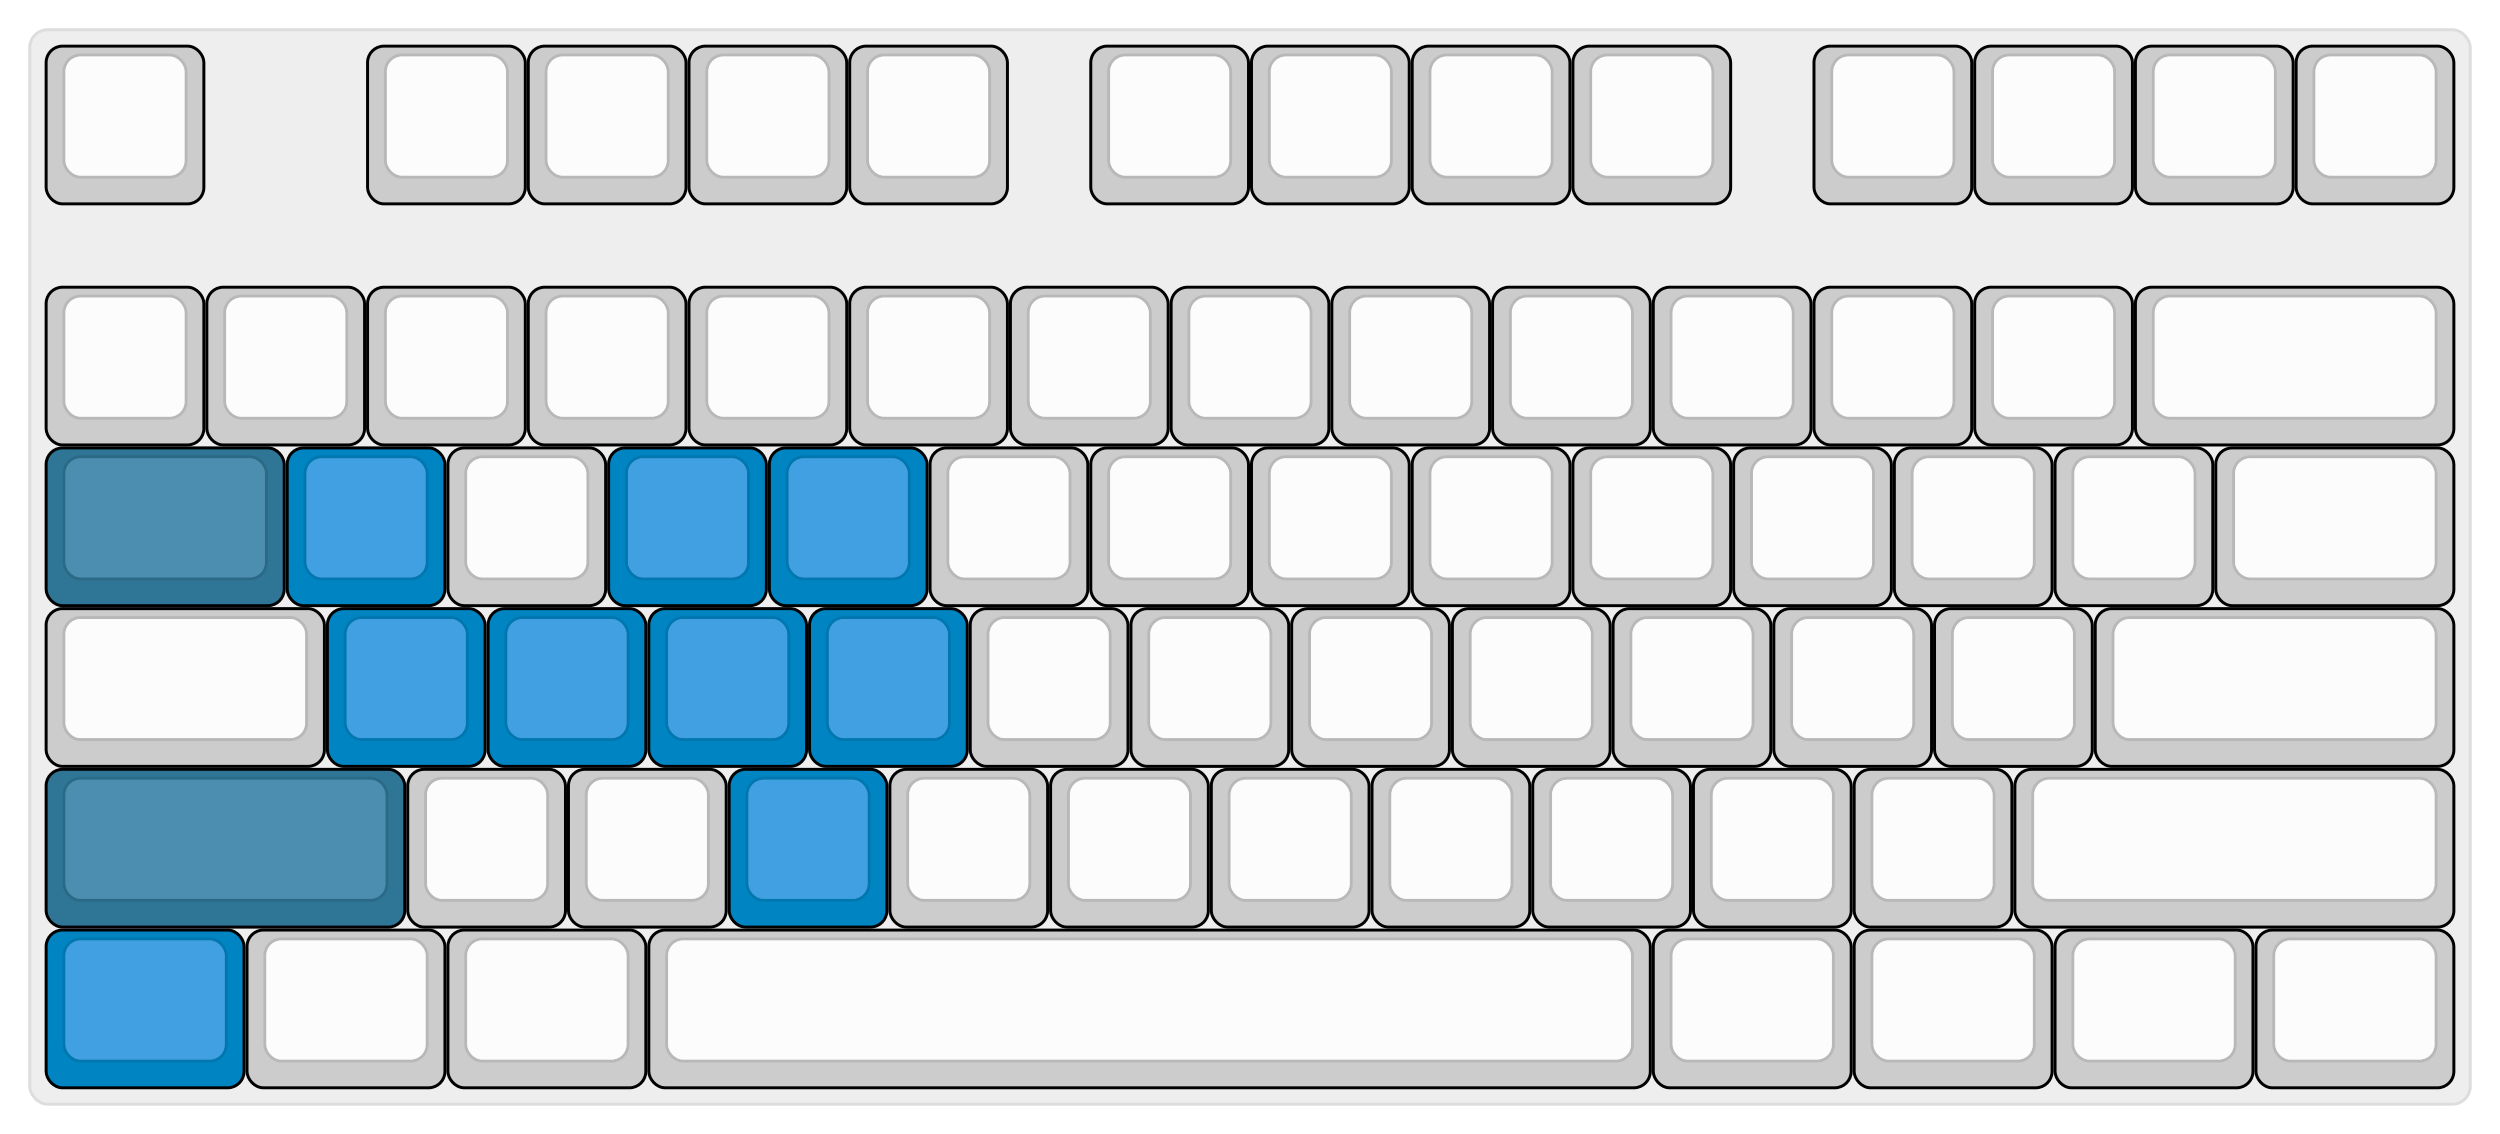 <svg xmlns="http://www.w3.org/2000/svg" xmlns:xlink="http://www.w3.org/1999/xlink" width="840" height="381" viewBox="0 0 840 381"><style type="text/css">.keycap .border{stroke:#000;stroke-width:2}.keycap .inner.border{stroke:rgba(0,0,0,.1)}</style><defs><linearGradient id="DCS"><stop offset="0%" stop-color="#000" stop-opacity="0"/><stop offset="40%" stop-color="#000" stop-opacity=".1"/><stop offset="60%" stop-color="#000" stop-opacity=".1"/><stop offset="100%" stop-color="#000" stop-opacity="0"/></linearGradient><linearGradient id="SPACE" x1="0%" x2="0%" y1="0%" y2="100%"><stop offset="0%" stop-color="#000" stop-opacity=".1"/><stop offset="20%" stop-color="#000" stop-opacity="0"/><stop offset="40%" stop-color="#000" stop-opacity="0"/><stop offset="100%" stop-color="#000" stop-opacity=".1"/></linearGradient><radialGradient id="DSA"><stop offset="0%" stop-color="#000" stop-opacity=".1"/><stop offset="10%" stop-color="#000" stop-opacity=".1"/><stop offset="100%" stop-color="#000" stop-opacity="0"/></radialGradient><radialGradient id="SA" xlink:href="#DSA"/></defs><g transform="translate(10,10)"><rect width="820" height="361" fill="#eee" stroke="#ddd" stroke-width="1" rx="6"/><g><g class="keycap" transform="translate(5,5)"><rect width="52" height="52" x="1" y="1" fill="#ccc" class="outer border" rx="5"/><rect width="52" height="52" x="1" y="1" fill="#ccc" rx="5"/><rect width="40" height="40" x="7" y="4" fill="#fcfcfc" class="inner border" rx="5"/><rect width="40" height="40" x="7" y="4" fill="#fcfcfc" rx="5"/></g><g class="keycap" transform="translate(5,5)"><rect width="52" height="52" x="109" y="1" fill="#ccc" class="outer border" rx="5"/><rect width="52" height="52" x="109" y="1" fill="#ccc" rx="5"/><rect width="40" height="40" x="115" y="4" fill="#fcfcfc" class="inner border" rx="5"/><rect width="40" height="40" x="115" y="4" fill="#fcfcfc" rx="5"/></g><g class="keycap" transform="translate(5,5)"><rect width="52" height="52" x="163" y="1" fill="#ccc" class="outer border" rx="5"/><rect width="52" height="52" x="163" y="1" fill="#ccc" rx="5"/><rect width="40" height="40" x="169" y="4" fill="#fcfcfc" class="inner border" rx="5"/><rect width="40" height="40" x="169" y="4" fill="#fcfcfc" rx="5"/></g><g class="keycap" transform="translate(5,5)"><rect width="52" height="52" x="217" y="1" fill="#ccc" class="outer border" rx="5"/><rect width="52" height="52" x="217" y="1" fill="#ccc" rx="5"/><rect width="40" height="40" x="223" y="4" fill="#fcfcfc" class="inner border" rx="5"/><rect width="40" height="40" x="223" y="4" fill="#fcfcfc" rx="5"/></g><g class="keycap" transform="translate(5,5)"><rect width="52" height="52" x="271" y="1" fill="#ccc" class="outer border" rx="5"/><rect width="52" height="52" x="271" y="1" fill="#ccc" rx="5"/><rect width="40" height="40" x="277" y="4" fill="#fcfcfc" class="inner border" rx="5"/><rect width="40" height="40" x="277" y="4" fill="#fcfcfc" rx="5"/></g><g class="keycap" transform="translate(5,5)"><rect width="52" height="52" x="352" y="1" fill="#ccc" class="outer border" rx="5"/><rect width="52" height="52" x="352" y="1" fill="#ccc" rx="5"/><rect width="40" height="40" x="358" y="4" fill="#fcfcfc" class="inner border" rx="5"/><rect width="40" height="40" x="358" y="4" fill="#fcfcfc" rx="5"/></g><g class="keycap" transform="translate(5,5)"><rect width="52" height="52" x="406" y="1" fill="#ccc" class="outer border" rx="5"/><rect width="52" height="52" x="406" y="1" fill="#ccc" rx="5"/><rect width="40" height="40" x="412" y="4" fill="#fcfcfc" class="inner border" rx="5"/><rect width="40" height="40" x="412" y="4" fill="#fcfcfc" rx="5"/></g><g class="keycap" transform="translate(5,5)"><rect width="52" height="52" x="460" y="1" fill="#ccc" class="outer border" rx="5"/><rect width="52" height="52" x="460" y="1" fill="#ccc" rx="5"/><rect width="40" height="40" x="466" y="4" fill="#fcfcfc" class="inner border" rx="5"/><rect width="40" height="40" x="466" y="4" fill="#fcfcfc" rx="5"/></g><g class="keycap" transform="translate(5,5)"><rect width="52" height="52" x="514" y="1" fill="#ccc" class="outer border" rx="5"/><rect width="52" height="52" x="514" y="1" fill="#ccc" rx="5"/><rect width="40" height="40" x="520" y="4" fill="#fcfcfc" class="inner border" rx="5"/><rect width="40" height="40" x="520" y="4" fill="#fcfcfc" rx="5"/></g><g class="keycap" transform="translate(5,5)"><rect width="52" height="52" x="595" y="1" fill="#ccc" class="outer border" rx="5"/><rect width="52" height="52" x="595" y="1" fill="#ccc" rx="5"/><rect width="40" height="40" x="601" y="4" fill="#fcfcfc" class="inner border" rx="5"/><rect width="40" height="40" x="601" y="4" fill="#fcfcfc" rx="5"/></g><g class="keycap" transform="translate(5,5)"><rect width="52" height="52" x="649" y="1" fill="#ccc" class="outer border" rx="5"/><rect width="52" height="52" x="649" y="1" fill="#ccc" rx="5"/><rect width="40" height="40" x="655" y="4" fill="#fcfcfc" class="inner border" rx="5"/><rect width="40" height="40" x="655" y="4" fill="#fcfcfc" rx="5"/></g><g class="keycap" transform="translate(5,5)"><rect width="52" height="52" x="703" y="1" fill="#ccc" class="outer border" rx="5"/><rect width="52" height="52" x="703" y="1" fill="#ccc" rx="5"/><rect width="40" height="40" x="709" y="4" fill="#fcfcfc" class="inner border" rx="5"/><rect width="40" height="40" x="709" y="4" fill="#fcfcfc" rx="5"/></g><g class="keycap" transform="translate(5,5)"><rect width="52" height="52" x="757" y="1" fill="#ccc" class="outer border" rx="5"/><rect width="52" height="52" x="757" y="1" fill="#ccc" rx="5"/><rect width="40" height="40" x="763" y="4" fill="#fcfcfc" class="inner border" rx="5"/><rect width="40" height="40" x="763" y="4" fill="#fcfcfc" rx="5"/></g><g class="keycap" transform="translate(5,5)"><rect width="52" height="52" x="1" y="82" fill="#ccc" class="outer border" rx="5"/><rect width="52" height="52" x="1" y="82" fill="#ccc" rx="5"/><rect width="40" height="40" x="7" y="85" fill="#fcfcfc" class="inner border" rx="5"/><rect width="40" height="40" x="7" y="85" fill="#fcfcfc" rx="5"/></g><g class="keycap" transform="translate(5,5)"><rect width="52" height="52" x="55" y="82" fill="#ccc" class="outer border" rx="5"/><rect width="52" height="52" x="55" y="82" fill="#ccc" rx="5"/><rect width="40" height="40" x="61" y="85" fill="#fcfcfc" class="inner border" rx="5"/><rect width="40" height="40" x="61" y="85" fill="#fcfcfc" rx="5"/></g><g class="keycap" transform="translate(5,5)"><rect width="52" height="52" x="109" y="82" fill="#ccc" class="outer border" rx="5"/><rect width="52" height="52" x="109" y="82" fill="#ccc" rx="5"/><rect width="40" height="40" x="115" y="85" fill="#fcfcfc" class="inner border" rx="5"/><rect width="40" height="40" x="115" y="85" fill="#fcfcfc" rx="5"/></g><g class="keycap" transform="translate(5,5)"><rect width="52" height="52" x="163" y="82" fill="#ccc" class="outer border" rx="5"/><rect width="52" height="52" x="163" y="82" fill="#ccc" rx="5"/><rect width="40" height="40" x="169" y="85" fill="#fcfcfc" class="inner border" rx="5"/><rect width="40" height="40" x="169" y="85" fill="#fcfcfc" rx="5"/></g><g class="keycap" transform="translate(5,5)"><rect width="52" height="52" x="217" y="82" fill="#ccc" class="outer border" rx="5"/><rect width="52" height="52" x="217" y="82" fill="#ccc" rx="5"/><rect width="40" height="40" x="223" y="85" fill="#fcfcfc" class="inner border" rx="5"/><rect width="40" height="40" x="223" y="85" fill="#fcfcfc" rx="5"/></g><g class="keycap" transform="translate(5,5)"><rect width="52" height="52" x="271" y="82" fill="#ccc" class="outer border" rx="5"/><rect width="52" height="52" x="271" y="82" fill="#ccc" rx="5"/><rect width="40" height="40" x="277" y="85" fill="#fcfcfc" class="inner border" rx="5"/><rect width="40" height="40" x="277" y="85" fill="#fcfcfc" rx="5"/></g><g class="keycap" transform="translate(5,5)"><rect width="52" height="52" x="325" y="82" fill="#ccc" class="outer border" rx="5"/><rect width="52" height="52" x="325" y="82" fill="#ccc" rx="5"/><rect width="40" height="40" x="331" y="85" fill="#fcfcfc" class="inner border" rx="5"/><rect width="40" height="40" x="331" y="85" fill="#fcfcfc" rx="5"/></g><g class="keycap" transform="translate(5,5)"><rect width="52" height="52" x="379" y="82" fill="#ccc" class="outer border" rx="5"/><rect width="52" height="52" x="379" y="82" fill="#ccc" rx="5"/><rect width="40" height="40" x="385" y="85" fill="#fcfcfc" class="inner border" rx="5"/><rect width="40" height="40" x="385" y="85" fill="#fcfcfc" rx="5"/></g><g class="keycap" transform="translate(5,5)"><rect width="52" height="52" x="433" y="82" fill="#ccc" class="outer border" rx="5"/><rect width="52" height="52" x="433" y="82" fill="#ccc" rx="5"/><rect width="40" height="40" x="439" y="85" fill="#fcfcfc" class="inner border" rx="5"/><rect width="40" height="40" x="439" y="85" fill="#fcfcfc" rx="5"/></g><g class="keycap" transform="translate(5,5)"><rect width="52" height="52" x="487" y="82" fill="#ccc" class="outer border" rx="5"/><rect width="52" height="52" x="487" y="82" fill="#ccc" rx="5"/><rect width="40" height="40" x="493" y="85" fill="#fcfcfc" class="inner border" rx="5"/><rect width="40" height="40" x="493" y="85" fill="#fcfcfc" rx="5"/></g><g class="keycap" transform="translate(5,5)"><rect width="52" height="52" x="541" y="82" fill="#ccc" class="outer border" rx="5"/><rect width="52" height="52" x="541" y="82" fill="#ccc" rx="5"/><rect width="40" height="40" x="547" y="85" fill="#fcfcfc" class="inner border" rx="5"/><rect width="40" height="40" x="547" y="85" fill="#fcfcfc" rx="5"/></g><g class="keycap" transform="translate(5,5)"><rect width="52" height="52" x="595" y="82" fill="#ccc" class="outer border" rx="5"/><rect width="52" height="52" x="595" y="82" fill="#ccc" rx="5"/><rect width="40" height="40" x="601" y="85" fill="#fcfcfc" class="inner border" rx="5"/><rect width="40" height="40" x="601" y="85" fill="#fcfcfc" rx="5"/></g><g class="keycap" transform="translate(5,5)"><rect width="52" height="52" x="649" y="82" fill="#ccc" class="outer border" rx="5"/><rect width="52" height="52" x="649" y="82" fill="#ccc" rx="5"/><rect width="40" height="40" x="655" y="85" fill="#fcfcfc" class="inner border" rx="5"/><rect width="40" height="40" x="655" y="85" fill="#fcfcfc" rx="5"/></g><g class="keycap" transform="translate(5,5)"><rect width="106" height="52" x="703" y="82" fill="#ccc" class="outer border" rx="5"/><rect width="106" height="52" x="703" y="82" fill="#ccc" rx="5"/><rect width="94" height="40" x="709" y="85" fill="#fcfcfc" class="inner border" rx="5"/><rect width="94" height="40" x="709" y="85" fill="#fcfcfc" rx="5"/></g><g class="keycap" transform="translate(5,5)"><rect width="79" height="52" x="1" y="136" fill="#2f7596" class="outer border" rx="5"/><rect width="79" height="52" x="1" y="136" fill="#2f7596" rx="5"/><rect width="67" height="40" x="7" y="139" fill="#4c8eb0" class="inner border" rx="5"/><rect width="67" height="40" x="7" y="139" fill="#4c8eb0" rx="5"/></g><g class="keycap" transform="translate(5,5)"><rect width="52" height="52" x="82" y="136" fill="#0084c2" class="outer border" rx="5"/><rect width="52" height="52" x="82" y="136" fill="#0084c2" rx="5"/><rect width="40" height="40" x="88" y="139" fill="#41a0e1" class="inner border" rx="5"/><rect width="40" height="40" x="88" y="139" fill="#41a0e1" rx="5"/></g><g class="keycap" transform="translate(5,5)"><rect width="52" height="52" x="136" y="136" fill="#ccc" class="outer border" rx="5"/><rect width="52" height="52" x="136" y="136" fill="#ccc" rx="5"/><rect width="40" height="40" x="142" y="139" fill="#fcfcfc" class="inner border" rx="5"/><rect width="40" height="40" x="142" y="139" fill="#fcfcfc" rx="5"/></g><g class="keycap" transform="translate(5,5)"><rect width="52" height="52" x="190" y="136" fill="#0084c2" class="outer border" rx="5"/><rect width="52" height="52" x="190" y="136" fill="#0084c2" rx="5"/><rect width="40" height="40" x="196" y="139" fill="#41a0e1" class="inner border" rx="5"/><rect width="40" height="40" x="196" y="139" fill="#41a0e1" rx="5"/></g><g class="keycap" transform="translate(5,5)"><rect width="52" height="52" x="244" y="136" fill="#0084c2" class="outer border" rx="5"/><rect width="52" height="52" x="244" y="136" fill="#0084c2" rx="5"/><rect width="40" height="40" x="250" y="139" fill="#41a0e1" class="inner border" rx="5"/><rect width="40" height="40" x="250" y="139" fill="#41a0e1" rx="5"/></g><g class="keycap" transform="translate(5,5)"><rect width="52" height="52" x="298" y="136" fill="#ccc" class="outer border" rx="5"/><rect width="52" height="52" x="298" y="136" fill="#ccc" rx="5"/><rect width="40" height="40" x="304" y="139" fill="#fcfcfc" class="inner border" rx="5"/><rect width="40" height="40" x="304" y="139" fill="#fcfcfc" rx="5"/></g><g class="keycap" transform="translate(5,5)"><rect width="52" height="52" x="352" y="136" fill="#ccc" class="outer border" rx="5"/><rect width="52" height="52" x="352" y="136" fill="#ccc" rx="5"/><rect width="40" height="40" x="358" y="139" fill="#fcfcfc" class="inner border" rx="5"/><rect width="40" height="40" x="358" y="139" fill="#fcfcfc" rx="5"/></g><g class="keycap" transform="translate(5,5)"><rect width="52" height="52" x="406" y="136" fill="#ccc" class="outer border" rx="5"/><rect width="52" height="52" x="406" y="136" fill="#ccc" rx="5"/><rect width="40" height="40" x="412" y="139" fill="#fcfcfc" class="inner border" rx="5"/><rect width="40" height="40" x="412" y="139" fill="#fcfcfc" rx="5"/></g><g class="keycap" transform="translate(5,5)"><rect width="52" height="52" x="460" y="136" fill="#ccc" class="outer border" rx="5"/><rect width="52" height="52" x="460" y="136" fill="#ccc" rx="5"/><rect width="40" height="40" x="466" y="139" fill="#fcfcfc" class="inner border" rx="5"/><rect width="40" height="40" x="466" y="139" fill="#fcfcfc" rx="5"/></g><g class="keycap" transform="translate(5,5)"><rect width="52" height="52" x="514" y="136" fill="#ccc" class="outer border" rx="5"/><rect width="52" height="52" x="514" y="136" fill="#ccc" rx="5"/><rect width="40" height="40" x="520" y="139" fill="#fcfcfc" class="inner border" rx="5"/><rect width="40" height="40" x="520" y="139" fill="#fcfcfc" rx="5"/></g><g class="keycap" transform="translate(5,5)"><rect width="52" height="52" x="568" y="136" fill="#ccc" class="outer border" rx="5"/><rect width="52" height="52" x="568" y="136" fill="#ccc" rx="5"/><rect width="40" height="40" x="574" y="139" fill="#fcfcfc" class="inner border" rx="5"/><rect width="40" height="40" x="574" y="139" fill="#fcfcfc" rx="5"/></g><g class="keycap" transform="translate(5,5)"><rect width="52" height="52" x="622" y="136" fill="#ccc" class="outer border" rx="5"/><rect width="52" height="52" x="622" y="136" fill="#ccc" rx="5"/><rect width="40" height="40" x="628" y="139" fill="#fcfcfc" class="inner border" rx="5"/><rect width="40" height="40" x="628" y="139" fill="#fcfcfc" rx="5"/></g><g class="keycap" transform="translate(5,5)"><rect width="52" height="52" x="676" y="136" fill="#ccc" class="outer border" rx="5"/><rect width="52" height="52" x="676" y="136" fill="#ccc" rx="5"/><rect width="40" height="40" x="682" y="139" fill="#fcfcfc" class="inner border" rx="5"/><rect width="40" height="40" x="682" y="139" fill="#fcfcfc" rx="5"/></g><g class="keycap" transform="translate(5,5)"><rect width="79" height="52" x="730" y="136" fill="#ccc" class="outer border" rx="5"/><rect width="79" height="52" x="730" y="136" fill="#ccc" rx="5"/><rect width="67" height="40" x="736" y="139" fill="#fcfcfc" class="inner border" rx="5"/><rect width="67" height="40" x="736" y="139" fill="#fcfcfc" rx="5"/></g><g class="keycap" transform="translate(5,5)"><rect width="92.5" height="52" x="1" y="190" fill="#ccc" class="outer border" rx="5"/><rect width="92.5" height="52" x="1" y="190" fill="#ccc" rx="5"/><rect width="80.5" height="40" x="7" y="193" fill="#fcfcfc" class="inner border" rx="5"/><rect width="80.5" height="40" x="7" y="193" fill="#fcfcfc" rx="5"/></g><g class="keycap" transform="translate(5,5)"><rect width="52" height="52" x="95.5" y="190" fill="#0084c2" class="outer border" rx="5"/><rect width="52" height="52" x="95.5" y="190" fill="#0084c2" rx="5"/><rect width="40" height="40" x="101.5" y="193" fill="#41a0e1" class="inner border" rx="5"/><rect width="40" height="40" x="101.5" y="193" fill="#41a0e1" rx="5"/></g><g class="keycap" transform="translate(5,5)"><rect width="52" height="52" x="149.5" y="190" fill="#0084c2" class="outer border" rx="5"/><rect width="52" height="52" x="149.5" y="190" fill="#0084c2" rx="5"/><rect width="40" height="40" x="155.5" y="193" fill="#41a0e1" class="inner border" rx="5"/><rect width="40" height="40" x="155.5" y="193" fill="#41a0e1" rx="5"/></g><g class="keycap" transform="translate(5,5)"><rect width="52" height="52" x="203.5" y="190" fill="#0084c2" class="outer border" rx="5"/><rect width="52" height="52" x="203.5" y="190" fill="#0084c2" rx="5"/><rect width="40" height="40" x="209.5" y="193" fill="#41a0e1" class="inner border" rx="5"/><rect width="40" height="40" x="209.5" y="193" fill="#41a0e1" rx="5"/></g><g class="keycap" transform="translate(5,5)"><rect width="52" height="52" x="257.5" y="190" fill="#0084c2" class="outer border" rx="5"/><rect width="52" height="52" x="257.5" y="190" fill="#0084c2" rx="5"/><rect width="40" height="40" x="263.5" y="193" fill="#41a0e1" class="inner border" rx="5"/><rect width="40" height="40" x="263.5" y="193" fill="#41a0e1" rx="5"/></g><g class="keycap" transform="translate(5,5)"><rect width="52" height="52" x="311.5" y="190" fill="#ccc" class="outer border" rx="5"/><rect width="52" height="52" x="311.5" y="190" fill="#ccc" rx="5"/><rect width="40" height="40" x="317.5" y="193" fill="#fcfcfc" class="inner border" rx="5"/><rect width="40" height="40" x="317.5" y="193" fill="#fcfcfc" rx="5"/></g><g class="keycap" transform="translate(5,5)"><rect width="52" height="52" x="365.5" y="190" fill="#ccc" class="outer border" rx="5"/><rect width="52" height="52" x="365.5" y="190" fill="#ccc" rx="5"/><rect width="40" height="40" x="371.5" y="193" fill="#fcfcfc" class="inner border" rx="5"/><rect width="40" height="40" x="371.5" y="193" fill="#fcfcfc" rx="5"/></g><g class="keycap" transform="translate(5,5)"><rect width="52" height="52" x="419.5" y="190" fill="#ccc" class="outer border" rx="5"/><rect width="52" height="52" x="419.5" y="190" fill="#ccc" rx="5"/><rect width="40" height="40" x="425.5" y="193" fill="#fcfcfc" class="inner border" rx="5"/><rect width="40" height="40" x="425.5" y="193" fill="#fcfcfc" rx="5"/></g><g class="keycap" transform="translate(5,5)"><rect width="52" height="52" x="473.5" y="190" fill="#ccc" class="outer border" rx="5"/><rect width="52" height="52" x="473.5" y="190" fill="#ccc" rx="5"/><rect width="40" height="40" x="479.5" y="193" fill="#fcfcfc" class="inner border" rx="5"/><rect width="40" height="40" x="479.5" y="193" fill="#fcfcfc" rx="5"/></g><g class="keycap" transform="translate(5,5)"><rect width="52" height="52" x="527.5" y="190" fill="#ccc" class="outer border" rx="5"/><rect width="52" height="52" x="527.5" y="190" fill="#ccc" rx="5"/><rect width="40" height="40" x="533.5" y="193" fill="#fcfcfc" class="inner border" rx="5"/><rect width="40" height="40" x="533.5" y="193" fill="#fcfcfc" rx="5"/></g><g class="keycap" transform="translate(5,5)"><rect width="52" height="52" x="581.5" y="190" fill="#ccc" class="outer border" rx="5"/><rect width="52" height="52" x="581.5" y="190" fill="#ccc" rx="5"/><rect width="40" height="40" x="587.5" y="193" fill="#fcfcfc" class="inner border" rx="5"/><rect width="40" height="40" x="587.5" y="193" fill="#fcfcfc" rx="5"/></g><g class="keycap" transform="translate(5,5)"><rect width="52" height="52" x="635.5" y="190" fill="#ccc" class="outer border" rx="5"/><rect width="52" height="52" x="635.5" y="190" fill="#ccc" rx="5"/><rect width="40" height="40" x="641.5" y="193" fill="#fcfcfc" class="inner border" rx="5"/><rect width="40" height="40" x="641.5" y="193" fill="#fcfcfc" rx="5"/></g><g class="keycap" transform="translate(5,5)"><rect width="119.5" height="52" x="689.5" y="190" fill="#ccc" class="outer border" rx="5"/><rect width="119.5" height="52" x="689.5" y="190" fill="#ccc" rx="5"/><rect width="107.5" height="40" x="695.5" y="193" fill="#fcfcfc" class="inner border" rx="5"/><rect width="107.5" height="40" x="695.5" y="193" fill="#fcfcfc" rx="5"/></g><g class="keycap" transform="translate(5,5)"><rect width="119.5" height="52" x="1" y="244" fill="#2f7596" class="outer border" rx="5"/><rect width="119.5" height="52" x="1" y="244" fill="#2f7596" rx="5"/><rect width="107.5" height="40" x="7" y="247" fill="#4c8eb0" class="inner border" rx="5"/><rect width="107.5" height="40" x="7" y="247" fill="#4c8eb0" rx="5"/></g><g class="keycap" transform="translate(5,5)"><rect width="52" height="52" x="122.5" y="244" fill="#ccc" class="outer border" rx="5"/><rect width="52" height="52" x="122.5" y="244" fill="#ccc" rx="5"/><rect width="40" height="40" x="128.5" y="247" fill="#fcfcfc" class="inner border" rx="5"/><rect width="40" height="40" x="128.5" y="247" fill="#fcfcfc" rx="5"/></g><g class="keycap" transform="translate(5,5)"><rect width="52" height="52" x="176.5" y="244" fill="#ccc" class="outer border" rx="5"/><rect width="52" height="52" x="176.5" y="244" fill="#ccc" rx="5"/><rect width="40" height="40" x="182.5" y="247" fill="#fcfcfc" class="inner border" rx="5"/><rect width="40" height="40" x="182.5" y="247" fill="#fcfcfc" rx="5"/></g><g class="keycap" transform="translate(5,5)"><rect width="52" height="52" x="230.5" y="244" fill="#0084c2" class="outer border" rx="5"/><rect width="52" height="52" x="230.5" y="244" fill="#0084c2" rx="5"/><rect width="40" height="40" x="236.5" y="247" fill="#41a0e1" class="inner border" rx="5"/><rect width="40" height="40" x="236.5" y="247" fill="#41a0e1" rx="5"/></g><g class="keycap" transform="translate(5,5)"><rect width="52" height="52" x="284.5" y="244" fill="#ccc" class="outer border" rx="5"/><rect width="52" height="52" x="284.5" y="244" fill="#ccc" rx="5"/><rect width="40" height="40" x="290.5" y="247" fill="#fcfcfc" class="inner border" rx="5"/><rect width="40" height="40" x="290.5" y="247" fill="#fcfcfc" rx="5"/></g><g class="keycap" transform="translate(5,5)"><rect width="52" height="52" x="338.5" y="244" fill="#ccc" class="outer border" rx="5"/><rect width="52" height="52" x="338.5" y="244" fill="#ccc" rx="5"/><rect width="40" height="40" x="344.5" y="247" fill="#fcfcfc" class="inner border" rx="5"/><rect width="40" height="40" x="344.5" y="247" fill="#fcfcfc" rx="5"/></g><g class="keycap" transform="translate(5,5)"><rect width="52" height="52" x="392.5" y="244" fill="#ccc" class="outer border" rx="5"/><rect width="52" height="52" x="392.5" y="244" fill="#ccc" rx="5"/><rect width="40" height="40" x="398.5" y="247" fill="#fcfcfc" class="inner border" rx="5"/><rect width="40" height="40" x="398.5" y="247" fill="#fcfcfc" rx="5"/></g><g class="keycap" transform="translate(5,5)"><rect width="52" height="52" x="446.5" y="244" fill="#ccc" class="outer border" rx="5"/><rect width="52" height="52" x="446.5" y="244" fill="#ccc" rx="5"/><rect width="40" height="40" x="452.5" y="247" fill="#fcfcfc" class="inner border" rx="5"/><rect width="40" height="40" x="452.5" y="247" fill="#fcfcfc" rx="5"/></g><g class="keycap" transform="translate(5,5)"><rect width="52" height="52" x="500.5" y="244" fill="#ccc" class="outer border" rx="5"/><rect width="52" height="52" x="500.5" y="244" fill="#ccc" rx="5"/><rect width="40" height="40" x="506.5" y="247" fill="#fcfcfc" class="inner border" rx="5"/><rect width="40" height="40" x="506.5" y="247" fill="#fcfcfc" rx="5"/></g><g class="keycap" transform="translate(5,5)"><rect width="52" height="52" x="554.5" y="244" fill="#ccc" class="outer border" rx="5"/><rect width="52" height="52" x="554.5" y="244" fill="#ccc" rx="5"/><rect width="40" height="40" x="560.5" y="247" fill="#fcfcfc" class="inner border" rx="5"/><rect width="40" height="40" x="560.5" y="247" fill="#fcfcfc" rx="5"/></g><g class="keycap" transform="translate(5,5)"><rect width="52" height="52" x="608.5" y="244" fill="#ccc" class="outer border" rx="5"/><rect width="52" height="52" x="608.5" y="244" fill="#ccc" rx="5"/><rect width="40" height="40" x="614.5" y="247" fill="#fcfcfc" class="inner border" rx="5"/><rect width="40" height="40" x="614.5" y="247" fill="#fcfcfc" rx="5"/></g><g class="keycap" transform="translate(5,5)"><rect width="146.5" height="52" x="662.5" y="244" fill="#ccc" class="outer border" rx="5"/><rect width="146.5" height="52" x="662.5" y="244" fill="#ccc" rx="5"/><rect width="134.5" height="40" x="668.5" y="247" fill="#fcfcfc" class="inner border" rx="5"/><rect width="134.5" height="40" x="668.5" y="247" fill="#fcfcfc" rx="5"/></g><g class="keycap" transform="translate(5,5)"><rect width="65.5" height="52" x="1" y="298" fill="#0084c2" class="outer border" rx="5"/><rect width="65.5" height="52" x="1" y="298" fill="#0084c2" rx="5"/><rect width="53.5" height="40" x="7" y="301" fill="#41a0e1" class="inner border" rx="5"/><rect width="53.5" height="40" x="7" y="301" fill="#41a0e1" rx="5"/></g><g class="keycap" transform="translate(5,5)"><rect width="65.5" height="52" x="68.5" y="298" fill="#ccc" class="outer border" rx="5"/><rect width="65.5" height="52" x="68.5" y="298" fill="#ccc" rx="5"/><rect width="53.5" height="40" x="74.5" y="301" fill="#fcfcfc" class="inner border" rx="5"/><rect width="53.5" height="40" x="74.5" y="301" fill="#fcfcfc" rx="5"/></g><g class="keycap" transform="translate(5,5)"><rect width="65.5" height="52" x="136" y="298" fill="#ccc" class="outer border" rx="5"/><rect width="65.5" height="52" x="136" y="298" fill="#ccc" rx="5"/><rect width="53.5" height="40" x="142" y="301" fill="#fcfcfc" class="inner border" rx="5"/><rect width="53.5" height="40" x="142" y="301" fill="#fcfcfc" rx="5"/></g><g class="keycap" transform="translate(5,5)"><rect width="335.5" height="52" x="203.5" y="298" fill="#ccc" class="outer border" rx="5"/><rect width="335.5" height="52" x="203.5" y="298" fill="#ccc" rx="5"/><rect width="323.5" height="40" x="209.5" y="301" fill="#fcfcfc" class="inner border" rx="5"/><rect width="323.5" height="40" x="209.5" y="301" fill="#fcfcfc" rx="5"/></g><g class="keycap" transform="translate(5,5)"><rect width="65.5" height="52" x="541" y="298" fill="#ccc" class="outer border" rx="5"/><rect width="65.5" height="52" x="541" y="298" fill="#ccc" rx="5"/><rect width="53.5" height="40" x="547" y="301" fill="#fcfcfc" class="inner border" rx="5"/><rect width="53.5" height="40" x="547" y="301" fill="#fcfcfc" rx="5"/></g><g class="keycap" transform="translate(5,5)"><rect width="65.5" height="52" x="608.5" y="298" fill="#ccc" class="outer border" rx="5"/><rect width="65.5" height="52" x="608.5" y="298" fill="#ccc" rx="5"/><rect width="53.5" height="40" x="614.5" y="301" fill="#fcfcfc" class="inner border" rx="5"/><rect width="53.5" height="40" x="614.5" y="301" fill="#fcfcfc" rx="5"/></g><g class="keycap" transform="translate(5,5)"><rect width="65.5" height="52" x="676" y="298" fill="#ccc" class="outer border" rx="5"/><rect width="65.5" height="52" x="676" y="298" fill="#ccc" rx="5"/><rect width="53.5" height="40" x="682" y="301" fill="#fcfcfc" class="inner border" rx="5"/><rect width="53.5" height="40" x="682" y="301" fill="#fcfcfc" rx="5"/></g><g class="keycap" transform="translate(5,5)"><rect width="65.5" height="52" x="743.5" y="298" fill="#ccc" class="outer border" rx="5"/><rect width="65.5" height="52" x="743.5" y="298" fill="#ccc" rx="5"/><rect width="53.5" height="40" x="749.5" y="301" fill="#fcfcfc" class="inner border" rx="5"/><rect width="53.5" height="40" x="749.5" y="301" fill="#fcfcfc" rx="5"/></g></g></g></svg>